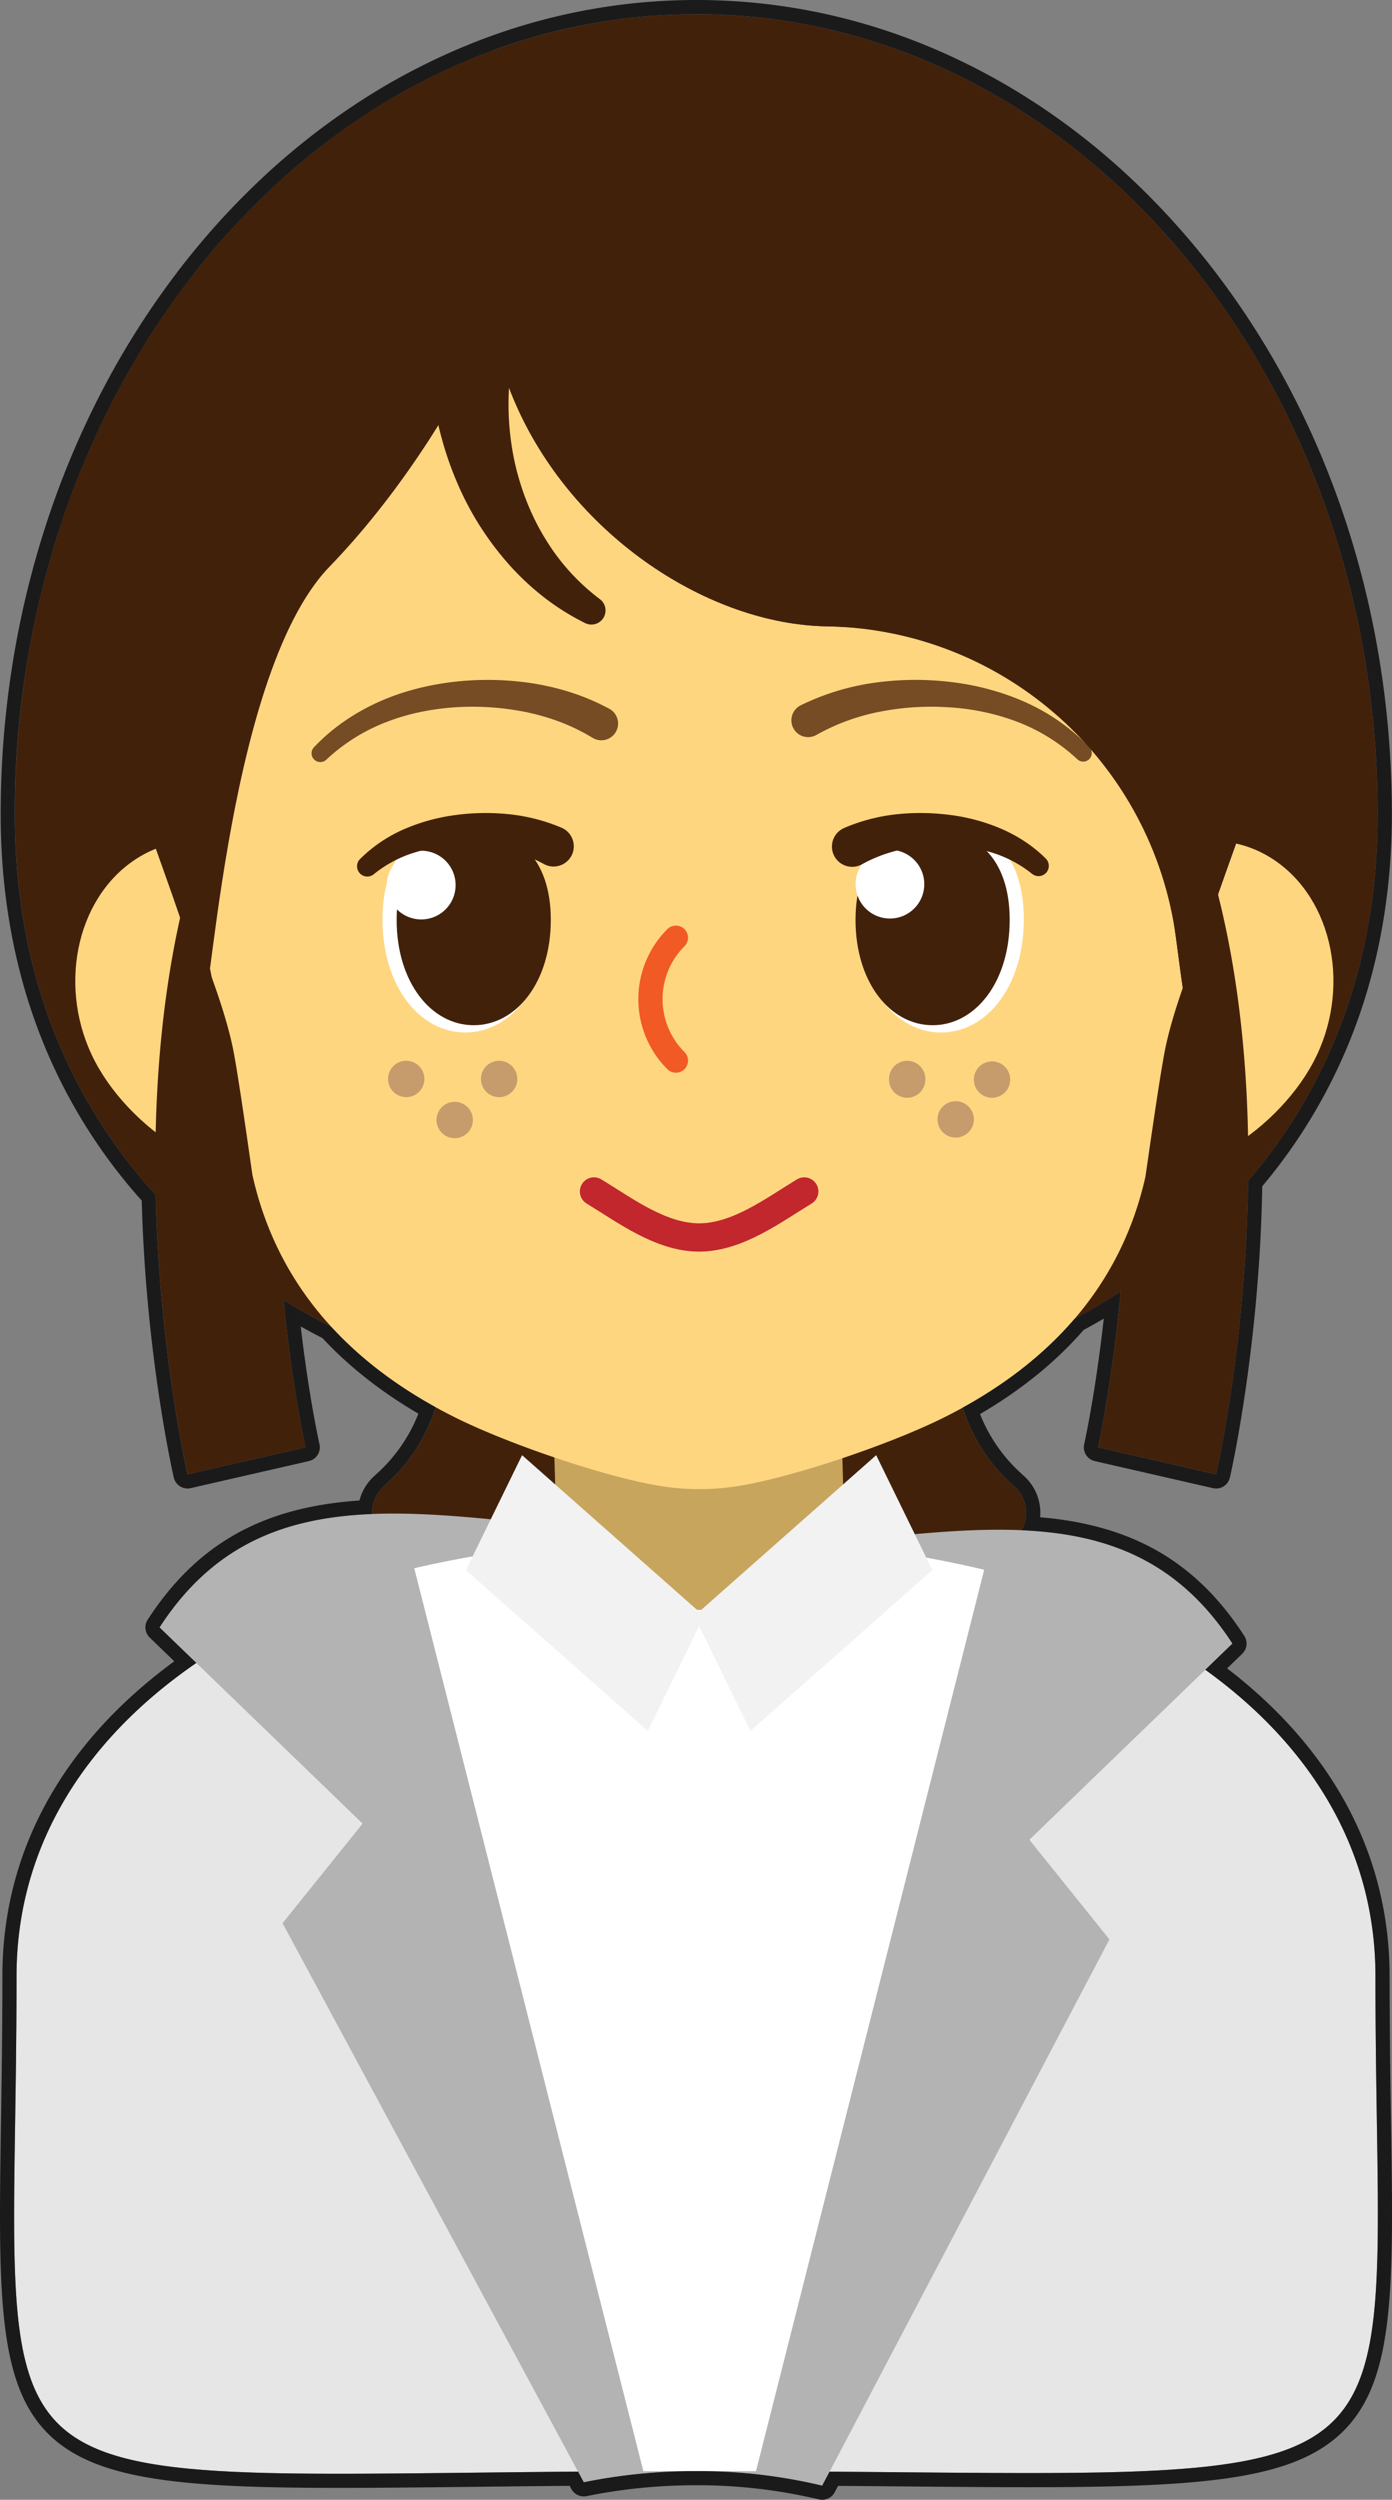 <svg xmlns="http://www.w3.org/2000/svg" width="66.835" height="119.999"><rect width="100%" height="100%" fill="#808080" stroke="none"/><g fill-rule="evenodd" stroke-miterlimit="10" data-paper-data="{&quot;isPaintingLayer&quot;:true}" style="mix-blend-mode:normal"><path fill="#42210b" d="M66.15 39.088c0 38.021-65.438 38.215-65.438 0C.712 17.875 15.36.679 33.432.679c18.07 0 32.718 17.196 32.718 38.409"/><path fill="#ffd680" d="M52.615 44.065c-1.83 3.457-1.946 9.645.938 11.555 2.885 1.91 7.678-1.18 9.507-4.638 1.83-3.457.975-7.808-1.91-9.718-2.884-1.91-6.706-.656-8.535 2.801m-37.592 0c1.83 3.457 1.946 9.645-.94 11.555-2.884 1.91-7.677-1.18-9.506-4.638-1.83-3.457-.974-7.808 1.91-9.718 2.885-1.91 6.706-.656 8.536 2.801" data-paper-data="{&quot;origPos&quot;:null}"/><path fill="#42210b" d="M9.005 70.775c-.152-.661-3.658-16.342.422-29.681l5.565 1.702c-3.63 11.87-.348 26.534-.314 26.68zm49.385 0-5.672-1.298c.033-.146 3.304-14.85-.314-26.681l5.564-1.702c4.08 13.339.574 29.02.423 29.68M47.13 60.567a7.692 7.692 0 0 0-1.034 2.281 8.228 8.228 0 0 0-.26 2.734 8.53 8.53 0 0 0 .744 2.92 8.338 8.338 0 0 0 1.966 2.706l.167.153a1.706 1.706 0 0 1-.812 2.932c-1.495.302-3.132.315-4.78.037-1.648-.276-3.307-.838-4.893-1.654-3.177-1.63-6.05-4.289-8.18-7.66l-2.987-4.724c-3.535-5.592-1.868-12.99 3.724-16.525 5.592-3.536 12.99-1.868 16.525 3.723 2.613 4.133 2.375 9.26-.18 13.077"/><path fill="#42210b" d="M37.087 65.017c-2.131 3.37-5.004 6.03-8.18 7.659-1.586.816-3.245 1.378-4.894 1.654-1.647.278-3.284.265-4.78-.037a1.706 1.706 0 0 1-.812-2.932l.168-.153a8.34 8.34 0 0 0 1.965-2.707 8.5 8.5 0 0 0 .744-2.919 8.224 8.224 0 0 0-.26-2.734 7.695 7.695 0 0 0-1.034-2.28c-3.687-5.493-2.224-12.935 3.269-16.622 5.493-3.687 12.934-2.223 16.62 3.269 2.726 4.06 2.638 9.183.189 13.07z"/><path fill="#e6e6e6" d="M66.04 94.859c0 26.673 3.837 23.763-32.622 23.763-36.46 0-32.624 3.298-32.624-23.763 0-13.124 14.606-21.436 32.624-21.436 18.017 0 32.623 8.312 32.623 21.436"/><path fill="#b3b3b3" d="m17.41 87.539-9.748-9.417c5.624-8.673 15.233-4.424 26.144-4.424v.768c10.589-.188 19.878-4.034 25.368 4.432l-9.75 9.417 3.844 4.783-13.79 26.223a25.644 25.644 0 0 0-6.06-.699 26.833 26.833 0 0 0-5.388.536L13.566 92.321z"/><path fill="#fff" d="M19.89 75.281c4.165-.962 8.734-1.47 13.528-1.47 4.913 0 9.59.534 13.837 1.543l-10.957 43.273a639.453 639.453 0 0 0-5.407 0L19.89 75.281"/><path fill="#c7a55d" d="M40.468 68.917c-.11.818.198 4.929 0 6.402a6.962 6.962 0 1 1-13.8-1.857c.11-.817-.2-4.928 0-6.401a6.962 6.962 0 1 1 13.8 1.856" data-paper-data="{&quot;origPos&quot;:null}"/><path fill="#ffd680" d="M10.16 46.881c-4.512-21.959 6.19-37.8 23.408-37.8 17.216 0 27.92 15.841 23.408 37.8-.03.14-.705 1.872-1.03 3.468-.283 1.393-.932 6.06-.956 6.166-1.344 5.941-5.458 9.425-9.654 11.523-2.672 1.337-7.505 2.951-10.06 3.323a11.798 11.798 0 0 1-3.417-.004c-2.557-.377-7.395-2.002-10.068-3.345-4.208-2.114-8.335-5.62-9.668-11.597-.02-.088-.66-4.711-.934-6.066-.324-1.594-1.005-3.347-1.03-3.468" data-paper-data="{&quot;origPos&quot;:null}"/><path fill="none" stroke="#c1272d" stroke-linecap="round" stroke-linejoin="round" stroke-width="1.358" d="M38.615 57.195c-1.488.904-3.21 2.208-5.048 2.208-1.837 0-3.56-1.304-5.047-2.208"/><path fill="#fff" d="M18.365 44.132c0-3.214 1.78-4.656 3.976-4.656 2.197 0 3.977 1.442 3.977 4.656 0 3.214-1.78 5.431-3.977 5.431-2.196 0-3.976-2.217-3.976-5.431m22.84 0c0-3.214 1.78-4.656 3.977-4.656 2.196 0 3.976 1.442 3.976 4.656 0 3.214-1.78 5.431-3.976 5.431-2.197 0-3.977-2.217-3.977-5.431"/><path fill="#42210b" d="M19.044 44.158c0-2.991 1.657-4.332 3.7-4.332 2.045 0 3.702 1.342 3.702 4.332 0 2.992-1.657 5.056-3.702 5.056-2.043 0-3.7-2.064-3.7-5.056"/><path fill="#fff" d="M21.875 42.444a1.649 1.649 0 1 1-3.297.081 1.649 1.649 0 0 1 3.297-.081"/><path fill="#42210b" d="M41.077 44.158c0-2.991 1.657-4.332 3.702-4.332 2.043 0 3.7 1.342 3.7 4.332 0 2.992-1.657 5.056-3.701 5.056s-3.701-2.064-3.701-5.056"/><path fill="#754c24" d="M15.082 35.864c.87-.92 1.938-1.646 3.092-2.165 1.155-.52 2.395-.827 3.647-.972a14.26 14.26 0 0 1 3.78.08c.63.102 1.256.25 1.869.45a11.2 11.2 0 0 1 1.788.768.805.805 0 1 1-.798 1.398l-.005-.003a9.67 9.67 0 0 0-1.492-.737 11.028 11.028 0 0 0-1.62-.482 12.94 12.94 0 0 0-3.417-.253c-1.145.072-2.285.29-3.353.705a8.826 8.826 0 0 0-2.893 1.804l-.002.002a.421.421 0 1 1-.596-.595"/><path fill="#fff" d="M44.378 42.444a1.649 1.649 0 1 1-3.298 0 1.649 1.649 0 0 1 3.298 0"/><path fill="#754c24" d="M38.425 33.868a11.72 11.72 0 0 1 3.606-1.1 14.184 14.184 0 0 1 3.703-.019c.613.074 1.22.193 1.817.359.596.164 1.18.371 1.744.628a9.787 9.787 0 0 1 3.014 2.137.409.409 0 0 1-.577.579l-.004-.003a8.867 8.867 0 0 0-2.831-1.779 10.626 10.626 0 0 0-1.613-.48c-.55-.12-1.108-.198-1.67-.233a12.876 12.876 0 0 0-3.35.204c-1.081.207-2.121.587-3.08 1.127a.805.805 0 0 1-.763-1.418z"/><path fill="#42210b" d="M40.552 39.737a8.757 8.757 0 0 1 2.546-.654c.859-.089 1.707-.07 2.547.041.844.108 1.67.334 2.452.67.78.343 1.514.816 2.12 1.426a.493.493 0 0 1-.66.73l-.007-.005a5.8 5.8 0 0 0-1.892-1.008 7.84 7.84 0 0 0-2.14-.356 9.219 9.219 0 0 0-2.162.184 6.933 6.933 0 0 0-1.953.715.972.972 0 1 1-.862-1.738zM26.12 41.48a6.934 6.934 0 0 0-1.954-.715 9.206 9.206 0 0 0-2.161-.184 7.835 7.835 0 0 0-2.14.356 5.8 5.8 0 0 0-1.892 1.008l-.005.004a.493.493 0 0 1-.663-.73 6.903 6.903 0 0 1 2.12-1.425 9.177 9.177 0 0 1 2.453-.67 10.79 10.79 0 0 1 2.546-.04 8.76 8.76 0 0 1 2.546.653l.01.004a.971.971 0 1 1-.86 1.74m8.388-32.326a7.208 7.208 0 0 0-2.78-.085 7.526 7.526 0 0 0-2.738 1.041 8.704 8.704 0 0 0-2.323 2.136 10.573 10.573 0 0 0-1.578 3.003 12.918 12.918 0 0 0-.658 3.54c-.057 1.22.054 2.461.346 3.673.299 1.207.773 2.39 1.445 3.465a10.29 10.29 0 0 0 2.572 2.827l.01.007a.678.678 0 0 1-.707 1.15c-.666-.33-1.3-.723-1.892-1.173a12.764 12.764 0 0 1-1.657-1.518 14.44 14.44 0 0 1-2.486-3.793A16.323 16.323 0 0 1 20.79 19a17.308 17.308 0 0 1-.02-4.699c.215-1.585.67-3.182 1.406-4.692A14.367 14.367 0 0 1 25.2 5.468a13.973 13.973 0 0 1 4.51-2.87 14.395 14.395 0 0 1 5.41-.983l.265.002a3.815 3.815 0 1 1-.877 7.538"/><path fill="#42210b" d="M33.463 3.395c7.946 0 31.926 28.604 26.286 28.496-4.957-.095-15.044-1.733-20.062-1.824-5.627-.102-12.017-4.272-14.827-10.448-3.61-7.93-.27-16.224 8.603-16.224"/><path fill="#42210b" d="M2.814 25.522C6.35 14.528 14.059 5.938 23.674 2.417c1.262 1.468 2.102 3.24 2.35 5.21.379 2.994-3.823 12.985-10.21 19.584-5.155 5.328-5.762 23.336-6.107 20.606-.393-3.113-5.123-13.588-6.893-22.295m61.113 0C60.39 14.528 52.683 5.938 43.067 2.417c-1.261 1.468-2.102 3.24-2.35 5.21-.38 2.994 3.824 12.985 10.21 19.584 5.156 5.328 5.762 23.336 6.107 20.606.393-3.113 5.123-13.588 6.893-22.295"/><path fill="#42210b" d="M43.067 2.416c9.616 3.522 17.324 12.112 20.86 23.106-1.77 8.707-6.5 19.182-6.893 22.295-.112.893-.253-.431-.572-2.804-1.128-8.403-8.198-14.758-16.675-14.944l-.1-.002c-5.627-.102-12.017-4.272-14.827-10.448-3.61-7.93-.27-16.224 8.603-16.224 1.798 0 4.419 1.468 7.33 3.734.32-1.771 1.12-3.369 2.275-4.713"/><path fill="none" stroke="#f15a24" stroke-linecap="round" stroke-linejoin="round" stroke-width="1.164" d="M32.452 50.912a4.17 4.17 0 0 1 0-5.898"/><path fill="#fff" d="M23.189 81.226c0-5.397 4.647-3.944 10.378-3.944 5.733 0 10.38-1.246 10.38 3.944 0 5.19-4.647 3.944-10.38 3.944-5.731 0-10.378 1.453-10.378-3.944"/><path fill="#f2f2f2" d="m44.766 75.373-8.737 7.721-2.696-5.518 8.736-7.722z"/><path fill="#f2f2f2" d="m25.067 69.854 8.736 7.722-2.697 5.518-8.736-7.721z"/><path fill="#c69c6d" d="M44.43 51.794a.873.873 0 1 1-1.745 0 .873.873 0 1 1 1.746 0m2.328 1.94a.873.873 0 1 1-1.746 0 .873.873 0 0 1 1.746 0m1.745-1.94a.873.873 0 1 1-1.745.06.873.873 0 0 1 1.745-.06m-28.127 0a.873.873 0 1 1-1.746 0 .873.873 0 0 1 1.746 0m2.327 1.94a.873.873 0 1 1-1.745.06.873.873 0 0 1 1.745-.06m2.134-1.94a.873.873 0 1 1-1.746 0 .873.873 0 0 1 1.746 0"/><path fill="#1a1a1a" d="M33.43 0c4.524 0 8.91 1.04 13.04 3.09 3.977 1.975 7.55 4.801 10.613 8.398 6.285 7.378 9.746 17.18 9.746 27.6 0 3.581-.575 6.968-1.71 10.066a25.97 25.97 0 0 1-4.514 7.792c-.128 7.669-1.493 13.723-1.553 13.98a.679.679 0 0 1-.813.511l-5.673-1.299a.68.68 0 0 1-.511-.811c.007-.027.539-2.403.94-6.028-.321.188-.644.371-.967.546-1.334 1.532-3.005 2.887-4.973 4.035a7.632 7.632 0 0 0 1.95 2.826l.167.154c.552.5.837 1.232.769 1.974 4.462.378 7.508 2.157 9.802 5.694a.68.68 0 0 1-.098.858l-.726.702c5.107 3.919 7.8 9.01 7.8 14.77.005 2.3.027 4.6.068 6.9.124 8.011.193 12.423-2.244 14.898-2.307 2.343-6.54 2.739-15.16 2.739-1.871 0-3.901-.019-6.251-.04-.927-.008-1.891-.017-2.893-.024l-.161.306a.682.682 0 0 1-.76.344 25.1 25.1 0 0 0-5.9-.68 26.31 26.31 0 0 0-5.252.522.68.68 0 0 1-.733-.344l-.082-.15c-1.605.014-3.098.03-4.545.047-2.46.027-4.584.051-6.512.051-7.74 0-11.813-.395-14.024-2.64-2.413-2.45-2.345-6.884-2.222-14.934.03-2.059.067-4.393.067-6.995 0-5.94 2.849-11.15 8.253-15.11L7.19 78.61a.679.679 0 0 1-.1-.858c2.356-3.63 5.509-5.41 10.17-5.722.115-.45.359-.857.703-1.17l.168-.153a7.63 7.63 0 0 0 1.957-2.846c-1.79-1.046-3.336-2.264-4.603-3.626-.35-.179-.7-.366-1.046-.56.396 3.417.895 5.626.9 5.65a.679.679 0 0 1-.51.813l-5.673 1.298a.68.68 0 0 1-.813-.51c-.056-.242-1.345-5.951-1.538-13.293a25.986 25.986 0 0 1-4.905-8.02C.66 46.391.033 42.85.033 39.088c0-4.737.718-9.371 2.135-13.774l.002-.007c.11-.345.227-.692.343-1.022l.004-.012a42.116 42.116 0 0 1 2.098-4.955l.014-.028c.156-.31.316-.619.476-.917l.01-.02a39.935 39.935 0 0 1 2.163-3.577l.015-.022.01-.016c.178-.259.362-.523.549-.783l.062-.086c.18-.25.365-.498.552-.744l.02-.027.03-.041a37.344 37.344 0 0 1 1.94-2.34l.02-.021c.2-.223.414-.453.635-.685l.07-.073.04-.043c.188-.195.379-.39.568-.578l.138-.137c.187-.185.383-.373.58-.559l.047-.044.073-.07a34.092 34.092 0 0 1 2.29-1.956l.056-.043c.207-.161.41-.316.605-.46l.155-.114.048-.035c.45-.329.909-.646 1.376-.951l.07-.046.122-.08c.248-.16.496-.315.736-.46l.016-.01.036-.023c.272-.164.55-.327.83-.484l.063-.034.033-.019c.239-.133.48-.264.715-.387l.158-.081.075-.038a32 32 0 0 1 1.446-.697l.048-.021.224-.1c.19-.084.395-.17.623-.264l.08-.033.15-.062c.303-.122.582-.229.846-.326.003-.001.009-.004.013-.004A28.942 28.942 0 0 1 33.43 0m-.001.68c-3.33 0-6.632.587-9.757 1.736l-.006.003c-.28.102-.557.21-.833.32-.075.03-.15.063-.224.093-.205.084-.408.17-.61.257l-.266.12a28.96 28.96 0 0 0-1.641.797c-.235.123-.468.249-.7.379-.031.018-.063.034-.093.052a28.63 28.63 0 0 0-.812.474l-.05.03c-.243.147-.483.298-.723.452-.063.04-.125.082-.187.123a31.6 31.6 0 0 0-1.348.931l-.198.147c-.2.147-.397.297-.593.45l-.14.107c-.498.393-.987.8-1.467 1.223l-.013.012c-.23.202-.455.408-.68.618l-.117.111c-.192.181-.382.363-.57.548l-.134.134c-.187.188-.373.376-.557.568l-.11.114c-.21.221-.417.445-.622.672l-.02.021c-.666.74-1.301 1.505-1.904 2.296l-.05.067a38.175 38.175 0 0 0-1.141 1.586l-.026.037a39.087 39.087 0 0 0-2.125 3.516l-.01.016c-.158.299-.315.601-.468.905l-.014.026a41.306 41.306 0 0 0-2.064 4.876l-.001.003c-.118.338-.232.677-.343 1.019v.003A44.295 44.295 0 0 0 .71 39.088c0 7.617 2.602 13.707 6.766 18.277.167 7.34 1.437 13.018 1.527 13.41l5.673-1.298c-.015-.065-.65-2.903-1.057-7.068.742.456 1.503.882 2.28 1.276 1.48 1.615 3.224 2.876 5.017 3.866a8.337 8.337 0 0 1-2.33 3.657l-.167.153a1.7 1.7 0 0 0-.553 1.317c-4.088.164-7.582 1.396-10.207 5.444l1.767 1.706C4.067 83.512.794 88.646.794 94.859c0 21.758-2.48 23.89 15.5 23.89 3.15 0 6.929-.066 11.46-.103l.275.512a26.828 26.828 0 0 1 5.387-.536 25.64 25.64 0 0 1 6.06.699l.354-.673c3.667.028 6.829.067 9.552.067 19.245 0 16.658-1.96 16.658-23.856 0-6.032-3.086-11.045-8.17-14.704l1.303-1.258c-2.608-4.02-6.072-5.263-10.125-5.44a1.705 1.705 0 0 0-.335-2.096l-.168-.153a8.335 8.335 0 0 1-2.322-3.637c1.94-1.07 3.82-2.455 5.372-4.265A31.24 31.24 0 0 0 53.807 62c-.403 4.387-1.075 7.411-1.09 7.477l5.672 1.298c.093-.404 1.439-6.421 1.54-14.083 3.844-4.494 6.22-10.362 6.22-17.604 0-21.213-14.65-38.409-32.72-38.409"/></g></svg>